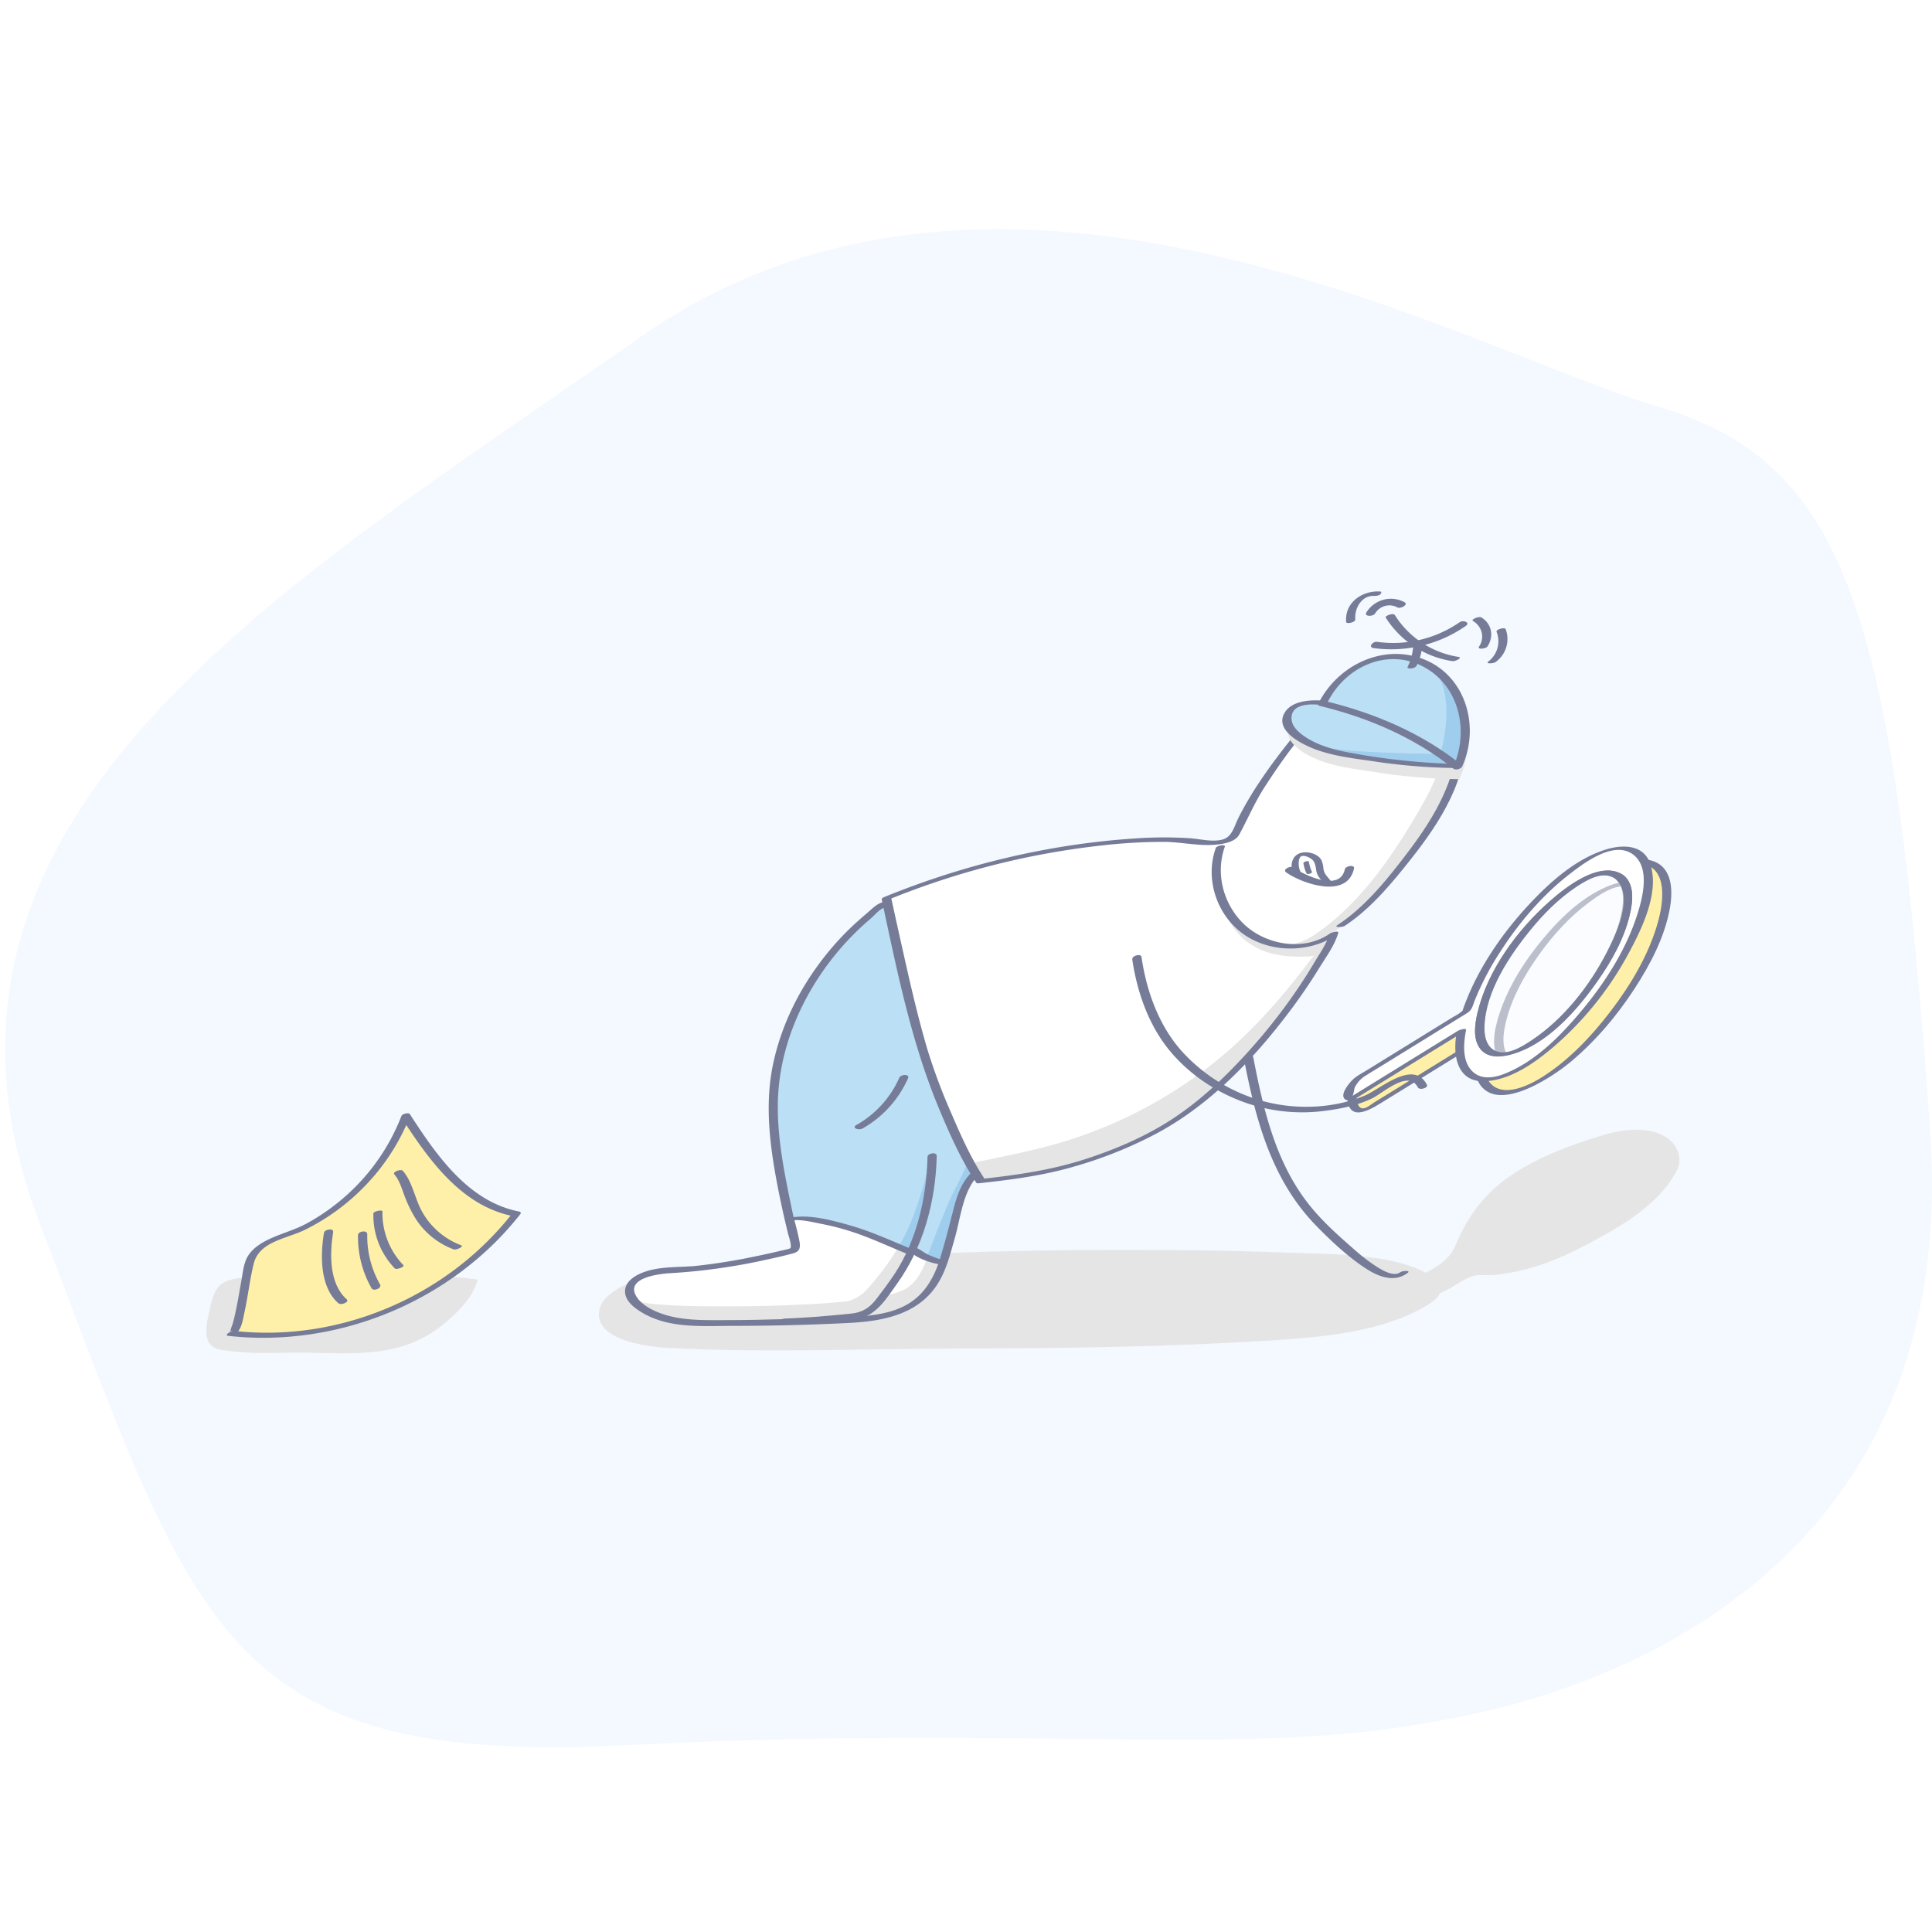 <svg xmlns="http://www.w3.org/2000/svg" viewBox="0 0 1200 1200"><defs><style>.cls-1{fill:#fff;}.cls-2{fill:#f4f8ff;}.cls-3{fill:#e5e5e5;}.cls-4{fill:#9fcded;}.cls-5{fill:#bbdff5;}.cls-6{fill:#767c97;}.cls-7{fill:#fff0a9;}.cls-8{opacity:0.5;}</style></defs><title>not-found</title><g id="Calque_2" data-name="Calque 2"><g id="ëÎÓÈ_1" data-name="ëÎÓÈ 1"><rect class="cls-1" width="1200" height="1200"/></g><g id="ëÎÓÈ_8" data-name="ëÎÓÈ 8"><path class="cls-2" d="M891.35,1069.19c25.35-4.8,329.89-48,307.47-366.85s-50.55-414.7-169-449.78-406.21-201.07-632-43.24S-71.75,508.7,25,760.71s112.55,336.06,364.87,323.2S770.83,1092,891.35,1069.19Z"/><path class="cls-3" d="M507.78,838.61c-31.07.29-62.13.19-92.93-1.39-12.17-.62-47.52-4.82-42.35-24.46,3.31-12.53,28.13-20.34,38.94-22.71,22.31-4.88,46.74-4.33,69.9-6,71.18-5.11,142.77-7.73,214.3-7.69,32,0,65.33.18,97.74,1.49,29.48,1.19,68.74.13,92.09,12.62.83.45,1.64.91,2.44,1.39,4.62,2.8,7.76,6.84,6.6,10.81-1,3.4-4.88,6.21-9,8.59-27.21,15.88-62,19.22-97.65,21.42-62.94,3.9-126,4.79-189.07,4.9C568.62,837.65,538.2,838.32,507.78,838.61Z"/><path class="cls-3" d="M165.75,840.35a168.07,168.07,0,0,1-28.58-2c-13.45-2.33-8.4-17.74-6.47-26.75,3.69-17.23,9.72-16.28,26.46-19.24A323.16,323.16,0,0,1,223,787.45a271.7,271.7,0,0,1,30.08,2.14c14.66,2.08,29,3.35,43.59,5.14-1.74,7.2-6.35,13.39-11.47,18.75-27.51,28.83-54.32,27.59-91.46,26.75C184.46,840,175.1,840.35,165.75,840.35Z"/><path class="cls-3" d="M1008.28,760.06c-4.16,2.67-8.49,5.2-12.89,7.63-19.48,10.77-40.06,21.46-67.36,24.24-4.8.49-9.87-.74-14.35,1-5.13,2-10,5.7-14.93,8.22-9.82,5-20.1,9.4-31,11.49-3.59.69-6.68,2-7.49-2.23-.49-2.58,1.22-5.38,2.8-7.23,3.72-4.34,9.71-6.53,14.73-8.93,11.45-5.48,21.74-10.05,26.26-20.78,6.88-16.38,16.46-30.38,31.69-41.45,14.15-10.29,32.4-18.12,51.16-24.2,9.76-3.17,21.15-7.14,34.39-5.85,18.43,1.79,25.25,15.26,20.28,24.86C1034.48,740.54,1022.29,751.09,1008.28,760.06Z"/><path class="cls-3" d="M496,624a152.65,152.65,0,0,0-13.34,38.73c-6.05,31,1,62.21,7.16,92.61,1.19,5.85,3.66,12.28,4.06,18.2.21,3.07-.28,2.86-3.5,3.7-2.89.75-5.82,1.42-8.73,2.09q-9.23,2.11-18.51,3.91c-11,2.12-22.16,3.92-33.37,5-9.89.94-20.6,0-30,3.77-2.93,1.18-5.83,2.87-7.47,5.57-5.46,9,9.35,17.15,15.94,19.62,15.06,5.65,32.36,4.38,48.15,4.44,23,.08,46-1.68,68.95-1.68,15.49-.79,32-2.22,44.3-11.6,11.72-8.9,16.29-22,19.51-35.82,3.76-16.13,11.85-32.59,12.22-49.29.38-17.43-8.78-33.4-16.09-49.24a330.56,330.56,0,0,1-18.72-53.32c-4.53-16.92-5.3-37.71-12-53.71-4.08-9.72-8.19-3.69-15.08,2.08A173.39,173.39,0,0,0,496,624Z"/><path class="cls-1" d="M496,624a152.65,152.65,0,0,0-13.34,38.73c-6.05,31,1,62.21,7.16,92.61,1.19,5.85,3.66,12.28,4.06,18.2.21,3.07-.28,2.86-3.5,3.7-2.89.75-5.82,1.42-8.73,2.09q-9.23,2.11-18.51,3.91c-11,2.12-22.16,3.92-33.37,5-9.89.94-20.6,0-30,3.77-2.93,1.18-5.82,2.87-7.47,5.57-7.66,12.57,14.25,12.15,20.69,12.89,13,1.48,128.3,2.87,149.7-10.05,9.76-5.9,12.87-18.62,16.89-29.3q4.71-12.57,10-24.92c3.39-8,9-16.58,11.38-24.85,1.94-6.89-2.21-16.84-4.68-23.26-3.17-8.24-7.26-16.07-11-24.08a330.56,330.56,0,0,1-18.72-53.32c-4.53-16.92-5.3-37.71-12-53.71-4.08-9.72-8.19-3.69-15.08,2.08A173.39,173.39,0,0,0,496,624Z"/><path class="cls-3" d="M578.89,719.26c.81,10.27-1.68,21.82-4,31.77a152.71,152.71,0,0,1-10.93,30.84c-4.35,9-11.15,17.39-17,25.42-4.13,5.66-9.28,9.79-16.33,10.39q-21.76,1.83-43.6,2.55c.78,0,3.14-3.47,3.63-4a49.28,49.28,0,0,1,4.32-4.79c1.71-1.44,3.07-1,5.37-.93,11.86.31,29,.45,37.5-9a166.08,166.08,0,0,0,21.89-29.83c6.49-11.58,10.55-24.13,14.33-36.79C574.66,732.72,577.18,719.26,578.89,719.26Z"/><path class="cls-4" d="M490.24,757.44a7.67,7.67,0,0,1,2.66-.4c24.76.36,48.08,9.5,70.79,19.83,3,1.35,6.24,2,9.32,3.17l10.49,3.81a3.24,3.24,0,0,0,1.85.29c1.32-.31,1.72-3.77,2-4.88.63-2.23,1.2-4.47,1.73-6.73,2.27-9.75,5.93-19.11,8.66-28.74.75-2.63,6.54-16.39,6.62-18.21.05-1.15-3.68-11.8-4.25-14.51A84.42,84.42,0,0,0,596,697.55c-3.16-8-7.14-15.71-10.75-23.55a330.56,330.56,0,0,1-18.72-53.32c-4.53-16.92-5.3-37.71-12-53.71-4.08-9.72-8.19-3.69-15.08,2.08A173.39,173.39,0,0,0,496,624a152.65,152.65,0,0,0-13.34,38.73c-6.05,31,1,62.21,7.16,92.61C489.91,756,490.07,756.73,490.24,757.44Z"/><path class="cls-5" d="M490.24,757.44a7.67,7.67,0,0,1,2.66-.4c25.47.37,49.41,10,72.75,20.72C568.93,779.27,576,780,576,780c.91-2.51,2.63-6.49,3.54-8.9q4.71-12.57,10-24.92c3.39-8,9-16.58,11.38-24.85,1.94-6.89-2.21-16.84-4.68-23.26-3.17-8.24-7.26-16.07-11-24.08a330.56,330.56,0,0,1-18.72-53.32c-4.53-16.92-5.3-37.71-12-53.71-4.08-9.72-8.19-3.69-15.08,2.08A173.39,173.39,0,0,0,496,624a152.65,152.65,0,0,0-13.34,38.73c-6.05,31,1,62.21,7.16,92.61C489.91,756,490.07,756.73,490.24,757.44Z"/><path class="cls-4" d="M565.9,777.57a152.61,152.61,0,0,0,9-26.54c2.36-9.95,4.85-21.5,4-31.77-1.71,0-4.23,13.46-4.87,15.62-3.78,12.66-7.84,25.21-14.33,36.79-.56,1-1.16,2-1.75,3C560.54,775.76,563.22,776.68,565.9,777.57Z"/><path class="cls-6" d="M490.47,758.29c5.88-1.42,14.17.83,19.95,1.93a154,154,0,0,1,17.31,4.4c12.14,3.81,23.51,9.25,35.27,14,1.53.62,4-.17,5.25-1.18.51-.42.77-1,1.27-1.43l-5.25,1.19c2.28,1.09,4.11,2.82,6.4,3.92a47.88,47.88,0,0,0,12.34,4.1c1.33.21,6.16-1.94,4.68-2.18-3.47-.54-7-2-10.25-3.34-2.91-1.14-5-3.1-7.81-4.43-1.45-.69-4.09.22-5.25,1.19-.5.41-.8,1-1.27,1.43l5.25-1.19c-13.63-5.52-26.79-11.78-41-15.77-11.14-3.13-25.79-7.15-37.35-4.36-3.32.8-2.89,2.52.46,1.71Z"/><path class="cls-6" d="M576.09,718.58c-.58,25-6.54,51.63-20.48,72.71-3.46,5.22-7.25,10.28-11.06,15.25-4.38,5.72-8.69,8.62-16,9.37-13.71,1.42-27.52,2.58-41.3,3.09-3.14.12-4.46,4.07-.57,3.93,8.05-.3,16.08-.88,24.11-1.57,7.23-.62,14.85-.68,22-2.08,11.66-2.29,17.91-12.95,24.35-21.89,16.45-22.85,24-51.36,24.69-79.31.06-2.82-5.69-1.9-5.74.5Z"/><path class="cls-6" d="M535.62,701A67.17,67.17,0,0,0,564,669.75c1.25-2.8-4.45-2.51-5.38-.44a62.72,62.72,0,0,1-26.66,29.41c-3.33,1.88,1.51,3.47,3.68,2.24Z"/><path class="cls-6" d="M549,560.18c-3.48.77-6,3-8.58,5.31-4.33,3.77-8.71,7.48-12.82,11.49a176.59,176.59,0,0,0-20.56,24c-12.79,17.9-22.34,38.38-26.88,60-4.92,23.38-2.41,47.31,1.85,70.57,2.13,11.67,4.63,23.22,7.48,34.73.43,1.75,2.39,7.25,1.49,8.91-.26.47-4.33,1.27-5.48,1.54q-8.32,2-16.7,3.7a369.9,369.9,0,0,1-36.54,5.84c-10.34,1-21.09.19-31.1,3.44-5.67,1.84-13.22,5.8-12.94,12.81.25,6.08,6.65,10.5,11.4,13.22,16.66,9.56,37.2,7.8,55.66,7.78,23.78,0,47.8-.59,71.54-1.79,20.2-1,41.83-4.7,54.29-22.37,6.4-9.06,8.91-19.8,11.92-30.29,3.64-12.69,4.89-28.46,14.1-38.59,2.33-2.55-3.16-2.9-4.65-1.27-5.86,6.44-8.32,14.25-10.44,22.53-2.65,10.34-5.26,20.73-8.47,30.91-3.08,9.75-8.15,19.12-16.56,25.26-8.19,6-18.36,8.23-28.28,9.33-20.57,2.28-41.83,1.76-62.53,2.36-11,.32-22,.36-32.93.36-10.25,0-20.69-.34-30.54-3.44-6.16-1.94-13.87-5.49-17.41-11.19-7.21-11.63,14-14.14,20.9-14.52a377.35,377.35,0,0,0,59.64-8.36c5-1.08,10-2.17,14.89-3.47,1.91-.5,4.35-.92,5.45-2.77,1.33-2.24.16-6.09-.31-8.38-1.07-5.18-2.69-10.22-3.76-15.4-4.59-22.08-9.37-44.55-9-67.22.41-24,7.58-47.35,19.32-68.23a169.93,169.93,0,0,1,20.36-28.73q5.56-6.34,11.74-12.13c2.08-1.95,4.21-3.82,6.37-5.68,2.53-2.18,5.61-6.12,9-6.87,3.51-.78,2.59-4.1-.89-3.32Z"/><path class="cls-3" d="M550.54,558a499.09,499.09,0,0,1,139.79-34.71c25.32-2.48,52-3.19,76.8,3.57,27.51,7.52,42.93,28.25,59,50.76.94,1.31,1.91,2.79,1.7,4.38-.17,1.23-1.21,2.11-1.8,3.2a345.3,345.3,0,0,1-48.75,68.57c-25,27.64-55.75,50.08-90.67,63.45-25.05,9.6-51.08,13.31-77.57,16.36C597.19,716.15,580.89,677,574.5,657,566.3,631.4,550.54,558,550.54,558Z"/><path class="cls-1" d="M792.62,592.84A62.08,62.08,0,0,0,801,594a85.16,85.16,0,0,0,8.75.14c.44,0,6.28-.09,6.3-.54,0,.58-1.19,1.51-1.56,1.94-1.15,1.34-2.13,2.8-3.21,4.2-1.44,1.86-2.88,3.72-4.34,5.57q-4.37,5.54-8.89,10.94t-9.22,10.64q-4.71,5.24-9.62,10.27T769.14,647q-5.16,4.82-10.58,9.35-3.24,2.71-6.57,5.31a282.37,282.37,0,0,1-90,47.05c-19.51,6-39.62,9.72-59.56,13.92,0,0-1.17-2-3.66-7-3.4-6.72-6.55-13.56-9.56-20.45A399.21,399.21,0,0,1,574.49,657c-8.2-25.65-24-99-24-99a499.09,499.09,0,0,1,139.79-34.71c22.66-2.22,46.43-3,68.93,1.7a8,8,0,0,0-1.69,3,41.17,41.17,0,0,0-1.43,7.56c-.56,5-.92,10.55.28,15.51a35.48,35.48,0,0,1,1,3.87,13.32,13.32,0,0,0,.68,3.79c1.3,3.11,2.41,6.23,3.71,9.35a41.24,41.24,0,0,0,10.08,14.68A44.11,44.11,0,0,0,792.62,592.84Z"/><path class="cls-3" d="M898.54,420.48c-22.07-16.71-63.91,1.36-93.45,40.36-.68.91-4.09,5.4-5.29,7a294,294,0,0,0-20.74,30.67c-2.34,4.07-4.54,8.22-6.48,12.49-.84,1.86-1.54,3.77-2.37,5.62-1.28,2.9-4.34,4.85-7.22,5.89a8.48,8.48,0,0,0-5.42,5.46,41.17,41.17,0,0,0-1.43,7.56c-.56,5-.92,10.55.28,15.51a49.19,49.19,0,0,0,3.78,10.24,63.26,63.26,0,0,0,8.93,13.19c5.76,6.63,12.53,10.48,20.93,13.11,7.58,2.38,17.12.57,24.5-1.68,6.4-2,12-5.73,17.43-9.6,4.7-3.36,9.48-6.58,13.89-10.33,8.78-7.47,16.55-16.1,23.88-25q5.12-6.21,10-12.63l5.29-7C914.55,482.36,920.6,437.19,898.54,420.48Z"/><path class="cls-1" d="M898.54,420.48l-.39-.29a31.34,31.34,0,0,0-10.32-4.82c-8.35-2.16-17.27-1-25.41,1.5-22.23,6.84-41.16,23.46-55.34,41.41-.67.84-1.33,1.7-2,2.56s-4.09,5.4-5.29,7a294,294,0,0,0-20.74,30.67c-2.34,4.07-4.54,8.22-6.48,12.49-.84,1.86-1.54,3.77-2.37,5.62-1.28,2.9-4.34,4.85-7.22,5.89a8.48,8.48,0,0,0-5.42,5.46,41.17,41.17,0,0,0-1.43,7.56c-.56,5-.92,10.55.28,15.51a49.19,49.19,0,0,0,3.78,10.24,63.26,63.26,0,0,0,8.93,13.19c5.76,6.63,12.53,10.48,20.93,13.11,4.3,1.35,8.64-.31,12.89-1.2A37.52,37.52,0,0,0,816,580.93c28.9-19.16,50.14-50.85,67.09-80.54A152.15,152.15,0,0,0,893,480,198.41,198.41,0,0,0,901.92,450c1.09-5.06,1.33-10.62,1.89-15.79C904.55,427.45,903.72,424.27,898.54,420.48Z"/><path class="cls-6" d="M835.14,575.13c14-9.16,25.49-22.06,36-35,12.47-15.39,24.55-31.36,32.23-49.76,10-24,16.3-68.36-18.45-75.25-13.58-2.7-27.9,1.72-40,7.81-16.86,8.52-31.36,21.62-43.09,36.31-12.14,15.21-23.78,31.25-32.58,48.65-2.69,5.31-3.81,12-10.13,13.62s-13.71-.43-20.16-.88a255,255,0,0,0-34,.15c-53.28,3.49-106.1,16.15-155.51,36.3-.55.23-2,.82-1.79,1.66,9.47,44,18.31,88.7,35.8,130.37C590,704.7,597,720.54,606.38,734.62c.37.54,1.72.32,2.2.27,19.95-2.19,39.34-4.7,58.66-10.35a263,263,0,0,0,51.92-20.94c33-17.89,59.88-46.17,82.21-75.9q9.51-12.65,17.83-26.14c4.23-6.88,9.71-14.24,12-22,.59-1.94-4.52-.21-5,.16-16.17,11.49-40.3,7.33-54-6.16-12.48-12.3-17.34-31.14-11.41-47.71.53-1.48-5-.81-5.64.86-7.19,20.1,1.29,43.73,19.44,55,16.62,10.33,40.08,9.91,56.06-1.45l-5,.16c-1.81,6-5.93,11.75-9.11,17.12q-7.17,12.06-15.34,23.49a362.78,362.78,0,0,1-33.69,40.53c-13.11,13.62-27.46,26.28-43.62,36.17-15.59,9.54-32.69,16.71-50.06,22.31-21.11,6.81-42.32,9.81-64.28,12.22l2.2.26c-8.5-12.7-14.84-27-20.85-41a361,361,0,0,1-14.71-39.2c-7.23-24.32-12.59-49.26-18.12-74q-2.35-10.55-4.64-21.1l-1.79,1.66A494.39,494.39,0,0,1,685.54,525,334,334,0,0,1,723,522.9c10.37.07,21.11,2.62,31.4,1.79,5.08-.41,12.72-1.5,15.35-6.35,5.38-9.93,9.64-20.11,15.85-29.67,18.69-28.78,44.39-64,80.42-70.76,13.87-2.6,28.14,1.86,35,14.84,7.37,13.87,5.38,31.17,1.2,45.67-5.86,20.38-17.51,37.61-30.3,54.23-11.85,15.4-24.8,31.21-41.24,41.94-2.49,1.63,3.21,1.36,4.46.54Z"/><path class="cls-6" d="M808.2,542.39a12.53,12.53,0,0,1-1.55-6.81c.08-1,.35-2.81,1.24-3.5,1.59-1.25,4.88.26,6.32,1.21,2.58,1.71,2.88,4.29,3.29,7.12.56,3.85,2.72,5.44,5,8.51.77,1,5-.41,4.15-1.64-1.86-2.53-4.07-4.17-4.59-7.39a20.66,20.66,0,0,0-1.07-5.18c-1.71-3.84-6.72-5.49-10.66-5.31-7.78.35-9.89,8-6.54,14.18.72,1.33,5-.18,4.44-1.19Z"/><path class="cls-6" d="M798.81,541.84c10.26,7.22,38.09,16.75,42.2-2.41.55-2.53-5.23-1.74-5.73.55-3,14.21-25.16,3.62-32-1.21-1.83-1.29-6.94,1.31-4.44,3.07Z"/><path class="cls-6" d="M809.59,536.26a23.27,23.27,0,0,0,1.87,6.15c.49,1.06,3.82,0,3.41-.92a23.09,23.09,0,0,1-1.87-6.14c-.16-1-3.59-.22-3.41.91Z"/><path class="cls-6" d="M772.72,658.05c7.22,37.7,17.15,74.79,44.59,103.08,9.15,9.43,19.6,19.18,30.58,26.46,7.85,5.2,17.89,9.38,26.36,3.08,2.41-1.79-3.24-1.39-4.44-.5-4.62,3.43-12.74-2.09-16.59-4.64a118.49,118.49,0,0,1-12.5-9.83c-9.62-8.41-19.13-16.9-27.17-26.89-21.17-26.3-28.93-59.83-35.15-92.28-.29-1.52-6-.18-5.68,1.52Z"/><path class="cls-7" d="M840.09,682.11a3.24,3.24,0,0,0-.19,1.8c1.61,10.47,9.47,4.88,14.72,1.64l22.87-14.12,22.71-14q5.67-3.51,11.35-7c2.38-1.46,2.81-1.31,2.53-4a28.09,28.09,0,0,0-1.71-6.28c-14.76,6.72-29.65,13.5-42.71,23.12C864.51,667,840.89,680.38,840.09,682.11Z"/><path class="cls-7" d="M933.32,663c-3.9,1.35-7.42,2.53-11.06,3.89-1.87.7-3,2.11-1.75,4.53a16.82,16.82,0,0,0,4.31,4.35c14.76,11.15,50.11-10.66,78.79-48.62s40-77.92,25.24-89.07c-2-1.52-7.58-5-9.64-2.32-2.29,3,.84,10.09.83,13.51a104.64,104.64,0,0,1-3.3,25.52C1012.47,591.48,979.36,647.07,933.32,663Z"/><path class="cls-6" d="M836.86,682.67c1.5,15.5,16.19,5.33,23.76.66l56.51-34.87c2.4-1.48-3.27-1-4.38-.26l-40.3,24.87q-9.54,5.88-19.07,11.76c-1.81,1.12-4.37,3.37-6.5,3.56-3.63.31-4.06-4.43-4.33-7.24-.12-1.16-5.84-.09-5.69,1.52Z"/><path class="cls-6" d="M916.3,667.09c8,28.62,46.72,2.87,59.11-7.42,15.59-13,28.89-28.74,39.92-45.71,9.82-15.11,18.72-32.11,21.89-50,2.22-12.53,1.07-27.69-14.08-30-1.36-.2-6.55,2.07-3.64,2.5,16.76,2.52,13.59,24.16,10.42,35.75-5.56,20.33-16.85,39.25-29.55,55.88-12,15.69-26.11,30.64-42.93,41.17-11.54,7.21-30.31,14.67-35.46-3.7-.4-1.44-6.08.09-5.68,1.52Z"/><path class="cls-6" d="M938.79,658.28c-7.28-6-5-17.77-2.91-25.65,3.87-14.31,11.45-27.63,20-39.61s18.76-23.33,30.65-32.21c6.88-5.14,19.71-14.46,28.48-8.37,1.49,1,6.57-1.23,5.31-2.11-7.78-5.4-18.49-1.65-26.1,2.19-14,7-25.74,18.52-35.66,30.39-11.49,13.75-21.62,29.6-27.21,46.72-3,9-6.57,23.61,2.11,30.75,1.38,1.14,6.59-1,5.31-2.1Z"/><path class="cls-1" d="M841.43,681.21l66.27-40.89-.66,3.33c-1.53,11,.3,19.55,6,23.83,14.77,11.16,50.11-10.65,78.79-48.61s40-77.92,25.24-89.08-50.11,10.66-78.79,48.62c-12.87,17-22.24,34.47-27.33,49.53L845,668.61a19.28,19.28,0,0,0-7.36,9.74C836.65,681.83,838.35,683.11,841.43,681.21Zm164.36-136.54c11.58,8.74,2.7,40.07-19.78,69.83s-50.2,46.85-61.77,38.11-2.7-40.07,19.78-69.83S994.22,535.92,1005.79,544.67Z"/><path class="cls-6" d="M843.61,681.32l66.27-40.89-5,.37c-2.75,13.94-.34,31.34,17.13,30.77,16.05-.53,31.16-11.35,42.91-21.32A204.26,204.26,0,0,0,1012,591.34c8-14.92,18.71-37,13.1-54.47-4-12.63-17.56-12.46-28.19-9.06-18.24,5.85-33.87,19.77-46.72,33.47C932.82,579.84,917.62,602,909,626c-.8,2.24-.15,1.36-1.61,2.69a31.84,31.84,0,0,1-4.67,2.88l-15.63,9.65-38.19,23.56c-2.93,1.81-6.25,3.47-8.75,5.87-2.05,2-8,9-4.94,11.93,2,1.88,5.93,0,7.9-.94,3.38-1.64-1.9-1.5-3.29-.82,1-.47,1.14-4.4,1.8-5.67a18.09,18.09,0,0,1,5.6-6.41c.39-.28.82-.49,1.22-.75,2.92-1.91,5.94-3.66,8.9-5.49l29.78-18.38c8-5,16.14-9.85,24.13-14.89,3.22-2,3.46-4.66,4.95-8.35a174.86,174.86,0,0,1,14.73-28.31c11.94-18.8,26.81-36.46,44.54-50.08,9.1-7,27.2-20.55,38.92-11.7,10.88,8.22,5.77,27.39,2.35,37.9-6.78,20.83-18.9,40.14-32.69,57-13.27,16.23-30,33.75-50,41.41-6,2.31-13.45,3.55-18.79-1-7.3-6.23-6.33-17.82-4.66-26.25.33-1.68-4.47,0-5,.37l-66.28,40.89C836.86,682.57,842.52,682,843.61,681.32Z"/><path class="cls-6" d="M1003.12,545.65c5.55,4.57,5.4,12.8,4.38,19.29-1.49,9.43-5.29,18.51-9.64,26.94-10.79,20.88-26.73,41.14-46.41,54.32-6.06,4.06-15.64,10.21-23.13,6.33-5.47-2.84-6.5-9.67-6.29-15.22.8-21.65,15.34-43.57,28.51-59.74,8.1-10,17.35-19.32,28-26.5,6.6-4.43,16.8-10.79,24.54-5.42,1.32.92,6.21-1.36,5.35-2-13.93-9.67-35.59,7.19-45.41,15.79-20.24,17.73-39,43-45.29,69.57-1.66,7.07-3.12,16.63,1.93,22.73,4.32,5.21,11.81,4.82,17.77,3.32,22.55-5.67,41-26.6,54-44.67,9.07-12.65,17.21-26.93,20.81-42.2,1.87-7.9,3.28-18.72-3.78-24.54C1007.26,542.69,1002.21,544.9,1003.12,545.65Z"/><g class="cls-8"><ellipse class="cls-1" cx="965.01" cy="598.64" rx="67.64" ry="26.31" transform="translate(-94.35 1007.74) rotate(-52.93)"/></g><path class="cls-6" d="M1003.13,545.7c12.5,10.29.28,35.36-5.29,46.13-10.75,20.81-26.77,41.15-46.43,54.24-5.9,3.93-15.32,9.95-22.71,6.58-5.77-2.64-6.89-9.67-6.67-15.34.84-21.66,15.37-43.5,28.54-59.65,8.11-9.95,17.34-19.29,28-26.45,6.48-4.34,16.91-10.8,24.52-5.51,1.43,1,6.46-1.27,5.32-2.06-14.4-10-36.41,7.67-46.4,16.62-19.74,17.68-38.11,42.55-44.29,68.74-1.67,7.07-3.1,16.72,2,22.83,4.32,5.22,11.82,4.95,17.81,3.45,23-5.76,42.06-27.7,55-46.25,8.58-12.3,16.29-26,19.76-40.75,1.86-7.9,3.26-18.82-3.82-24.64C1007.13,542.55,1002,544.73,1003.13,545.7Z"/><path class="cls-6" d="M703.26,595.85c2.92,19.78,9.82,40,22.48,55.78,11.35,14.12,26.79,25,43.56,31.67A106.63,106.63,0,0,0,823,689.94c10-1.27,20.57-3.39,29.61-7.92,6.75-3.39,22.26-17.74,28-6.7,1.1,2.13,6.66.36,5.69-1.52-8.36-16.21-29,2.75-38.78,6.77-20.32,8.38-44.71,8.93-65.6,2.6A105.37,105.37,0,0,1,733.22,652C719.36,636,712,615,709,594.33c-.33-2.18-6-.83-5.69,1.52Z"/><path class="cls-3" d="M800.45,452.77c-1.87,6.8,5.16,12.22,10,15.11,13.87,8.25,30.16,9.49,45.74,12a345.38,345.38,0,0,0,49.27,4.06l.74.58c11.62-24.75,2.26-53.62-20.91-64.49s-51.08.28-62.79,24.78l-.12-.05a36.57,36.57,0,0,0-12,.28C806.21,445.9,801.75,448.06,800.45,452.77Z"/><path class="cls-4" d="M799.65,444.59c-1.87,6.79,5.16,12.21,10,15.1,13.87,8.26,30.17,9.49,45.74,12a344,344,0,0,0,49.27,4.07c.25.19.5.38.74.58,11.62-24.75,2.26-53.63-20.91-64.5s-51.07.28-62.79,24.79l-.12-.06a36.85,36.85,0,0,0-12,.28C805.41,437.72,801,439.87,799.65,444.59Z"/><path class="cls-5" d="M799.65,444.59c-1.87,6.79,5.08,12.34,10,15.1,9.67,5.41,24.71,6.48,43.52,7.44,13.44.69,25,.91,41.48,1.16.24.2,13-45.59-10.16-56.46s-51.07.28-62.79,24.79l-.12-.06a36.85,36.85,0,0,0-12,.28C805.41,437.72,801,439.87,799.65,444.59Z"/><path class="cls-6" d="M824.38,436.59c11.27-23.06,38.91-35.33,62-21.19,20.88,12.77,25.76,40,16.17,61.31l5.48-1.47c-24.73-19.82-54.12-32.32-84.77-39.75-1.7-.42-6.66,2.19-3.51,2.95,30,7.28,58.8,19.58,83,39,1.44,1.16,4.75.16,5.48-1.46,11.4-25.33,1.79-57.74-25.87-67.23-25.24-8.66-52.35,5.44-63.68,28.63C818,438.87,823.53,438.33,824.38,436.59Z"/><path class="cls-6" d="M906.71,474.53a414.63,414.63,0,0,1-68.59-7.06c-9.79-1.82-19.86-4.51-28.14-10.28-3.47-2.42-7.39-5.82-7.76-10.33-.78-9.54,10.86-9.78,17.55-9.08,1.32.14,6.53-2.14,3.65-2.44-8-.84-21.09-.65-25.66,7.6-5.77,10.42,9.16,18.31,16.71,21.48,12.88,5.4,27.16,6.68,40.85,8.76A359.72,359.72,0,0,0,903.06,477c1.29,0,6.47-2.39,3.65-2.44Z"/><path class="cls-6" d="M879.93,413.39a34,34,0,0,0,3.46-12.85c.13-2-5.54-.82-5.65.83a34,34,0,0,1-3.46,12.85c-.54,1.1,1.94,1,2.38.95,1.15-.15,2.72-.65,3.27-1.78Z"/><path class="cls-6" d="M905.82,408a57.14,57.14,0,0,1-39.44-25.94c-1-1.6-6.35.48-5.68,1.53a59.43,59.43,0,0,0,41.53,27.07c1.47.23,6.59-2.19,3.59-2.66Z"/><path class="cls-6" d="M906.64,386.45a72.57,72.57,0,0,1-51.33,12.21c-2.65-.36-5.85,3.39-2,3.9a81.1,81.1,0,0,0,57.06-13.74c3.17-2.18-1.53-3.87-3.71-2.37Z"/><path class="cls-6" d="M923.86,401.6c4.18-6.23,2.81-14.2-3.78-18.12-1.57-.93-6.54,1.38-5.31,2.11,5.75,3.42,7.67,10.43,3.86,16.11-1.3,1.94,4.31,1.27,5.23-.1Z"/><path class="cls-6" d="M872.29,374a17.87,17.87,0,0,0-23.6,6.4c-1.67,2.62,4.11,2.7,5.43.63a10.31,10.31,0,0,1,13.78-3.77c2.18,1.1,7.17-1.86,4.39-3.26Z"/><path class="cls-6" d="M857,367.36c-11.12-.54-21.86,6.93-20.92,18.92.12,1.49,5.84.38,5.69-1.52-.55-6.88,3.89-15,11.66-14.65,1.21.06,3.15-.09,4-1.08.62-.7.94-1.6-.45-1.67Z"/><path class="cls-6" d="M928.91,411.22a17.51,17.51,0,0,0,6.31-20.37c-.59-1.55-6.2.19-5.69,1.52a15.85,15.85,0,0,1-5,18.44c-2.38,1.76,3.27,1.26,4.42.41Z"/><path class="cls-7" d="M252,693.11c17.14,26.42,37.67,55.2,68.66,60.8-41,52.75-110.51,81.91-176.91,74.25,5.1.59,9.34-41.78,12.27-46.94,6.55-11.5,20.48-12.64,31.81-18.28C216.75,748.55,240.48,723.38,252,693.11Z"/><path class="cls-6" d="M249.37,694.21c16.9,26,37.06,54.85,69.55,61.21l-.89-1.54c-40.52,51.55-107.26,80-172.52,72.78l-2.87,3.07c7.16-.26,8.1-9.63,9.28-15,2.15-9.89,3.27-20,5.68-29.85,3.36-13.75,20.46-15.52,31.35-20.79a134.57,134.57,0,0,0,37.28-27,131.58,131.58,0,0,0,28.62-44.27c.69-1.76-5-1.1-5.67.74a128.26,128.26,0,0,1-34,48.9,131.87,131.87,0,0,1-24.34,17.27c-7.9,4.34-16.59,6.44-24.63,10.4-5.34,2.63-11,6.56-13.36,12.25-1.75,4.14-2.18,9.12-3,13.5-1.14,6.37-2.19,12.76-3.55,19.08-.57,2.66-1.16,5.33-2,7.93a18.09,18.09,0,0,0-1,2.91c-.24,2.25-2.83,1,1.53.88-1.27,0-6.12,2.71-2.87,3.07,68.34,7.54,138.75-21.6,181.3-75.72.61-.78-.16-1.4-.89-1.54-31.62-6.19-51.36-35.16-67.76-60.4C253.67,690.49,248.14,692.31,249.37,694.21Z"/><path class="cls-6" d="M244.85,729.37c3.71,4.15,5,10.16,7.11,15.21a78.6,78.6,0,0,0,6.74,13.21A47.84,47.84,0,0,0,281.77,776c1.54.59,6.72-1.75,4.58-2.57a46.42,46.42,0,0,1-24.15-20.8c-4.48-7.94-6-18.61-12-25.42-1.17-1.32-6.58.69-5.3,2.12Z"/><path class="cls-6" d="M231.91,753.89a47.47,47.47,0,0,0,13.29,33.92c1,1.1,6.32-.95,5.35-2a46.76,46.76,0,0,1-13-33.46c0-1-5.66-.21-5.69,1.52Z"/><path class="cls-6" d="M222.37,767.11a64.25,64.25,0,0,0,8.43,33.07c1.16,2.06,6.62,0,5.23-2.43a60.63,60.63,0,0,1-7.92-31.14c0-2.82-5.7-1.88-5.74.5Z"/><path class="cls-6" d="M201.2,765.79c-2.24,13.92-2.63,33.44,8.93,43.65,1.74,1.54,7.1-.75,5.23-2.4-11.07-9.78-10.57-28.49-8.43-41.8.42-2.61-5.36-1.76-5.73.55Z"/></g></g></svg>